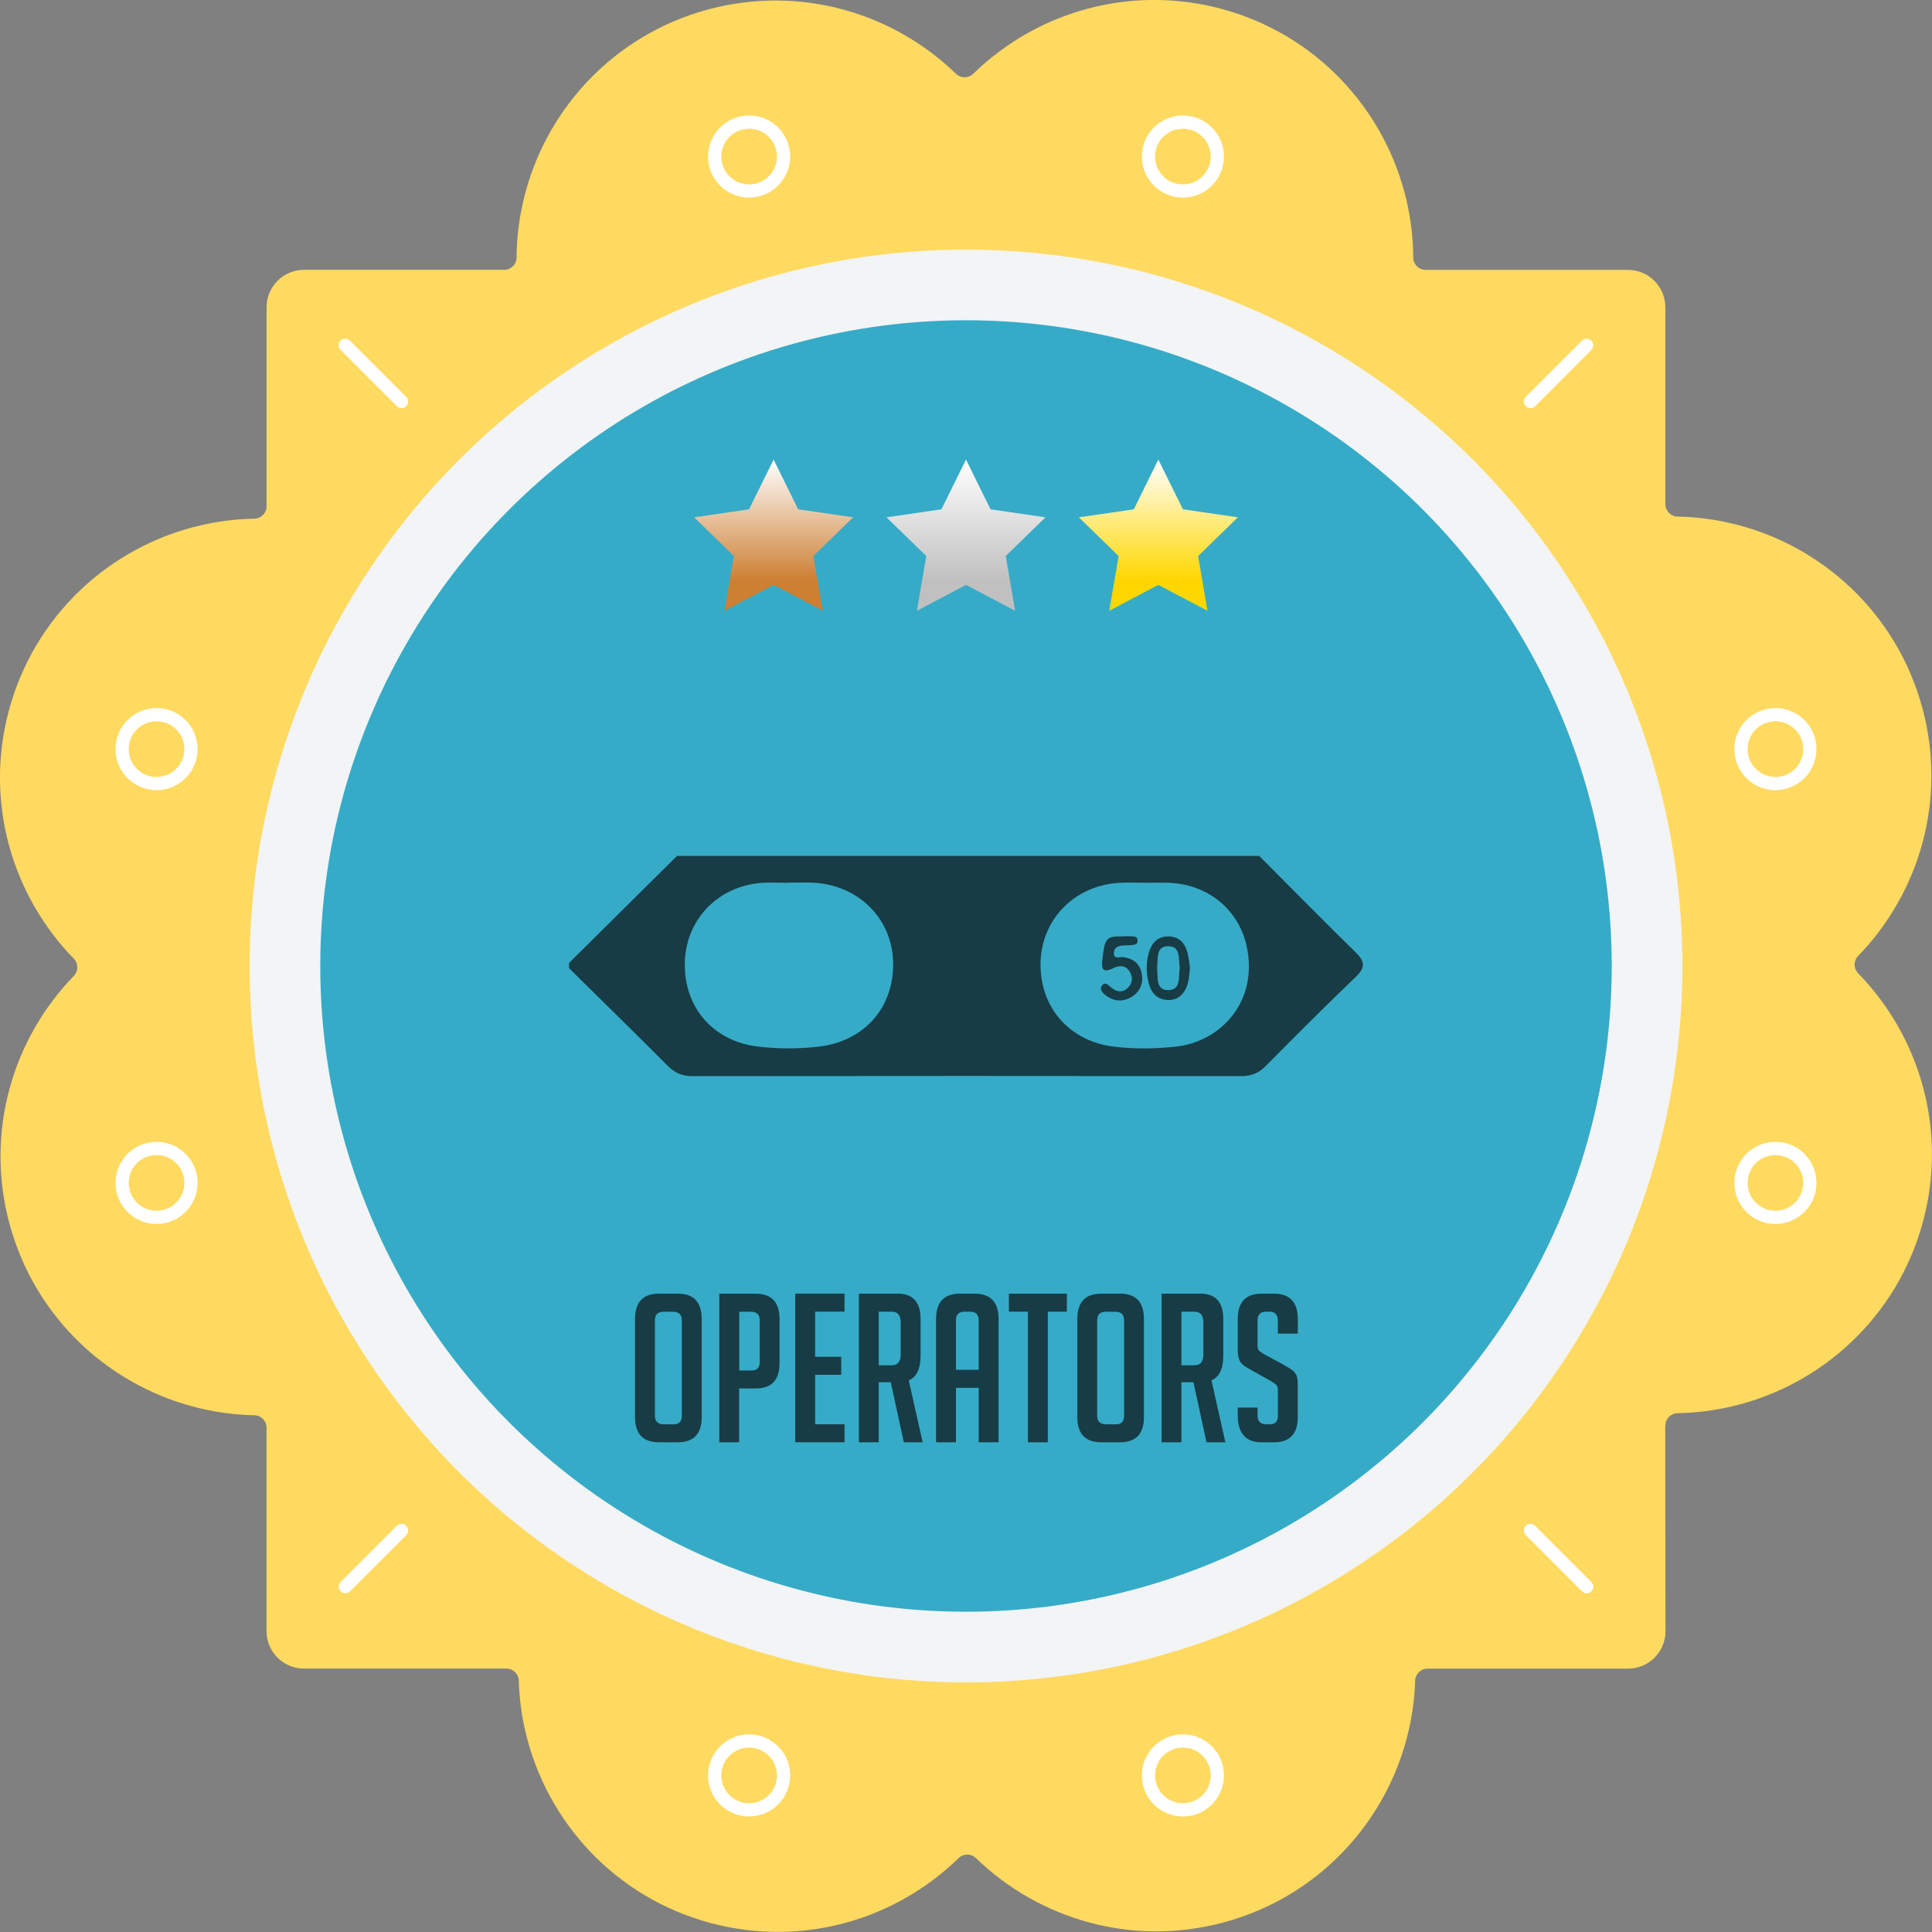 <?xml version="1.0" encoding="UTF-8"?>
<svg id="Layer_2" data-name="Layer 2" xmlns="http://www.w3.org/2000/svg" viewBox="0 0 438.62 438.62">
  <rect x="0" y="0" width="438.62" height="438.62" fill="#808080" stroke="none"/>
  <defs>
    <style>
      .cls-1 {
        fill: #f2f4f6;
      }

      .cls-1, .cls-2, .cls-3, .cls-4 {
        stroke-width: 0px;
      }

      .cls-2 {
        fill: #36abc7;
      }

      .cls-3 {
        fill: #ffda61;
      }

      .cls-4 {
        fill: #173c46;
      }

      .cls-5 {
        fill: none;
        stroke: #fff;
        stroke-linecap: round;
        stroke-miterlimit: 10;
        stroke-width: 3px;
      }
    </style>
    <linearGradient id="starGradient1" x1="0%" y1="80%" x2="0%" y2="0%">
      <stop offset="0%" stop-color="#cd7f32" />
      <stop offset="100%" stop-color="white" />
    </linearGradient>
    <linearGradient id="starGradient2" x1="0%" y1="80%" x2="0%" y2="0%">
      <stop offset="0%" stop-color="silver" />
      <stop offset="100%" stop-color="white" />
    </linearGradient>
    <linearGradient id="starGradient3" x1="0%" y1="80%" x2="0%" y2="0%">
      <stop offset="0%" stop-color="gold" />
      <stop offset="100%" stop-color="white" />
    </linearGradient>
  </defs>
  <g id="Layer_1-2" data-name="Layer 1">
    <g>
      <path class="cls-3" d="M378.09,323.66c0-1.55,1.24-2.8,2.78-2.83,4.17-.07,8.28-.59,12.26-1.52,20.47-4.77,37.71-20.4,43.49-42.13,5.52-20.76-.78-41.88-14.77-56.21-1.07-1.1-1.07-2.84,0-3.94,13.95-14.38,20.19-35.52,14.59-56.27-5.85-21.72-23.13-37.29-43.62-42-3.89-.9-7.9-1.4-11.96-1.48-1.54-.03-2.78-1.28-2.78-2.83v-44.68c0-4.7-3.81-8.5-8.5-8.5h-45.91c-1.56,0-2.82-1.26-2.83-2.82-.02-4.42-.54-8.77-1.53-12.98-4.77-20.47-20.4-37.71-42.13-43.49-20.76-5.52-41.89.78-56.22,14.77-1.1,1.07-2.84,1.07-3.93,0-14.38-13.94-35.52-20.18-56.26-14.6-21.71,5.85-37.29,23.13-42,43.61-.95,4.13-1.46,8.38-1.49,12.69-.01,1.56-1.27,2.81-2.83,2.81h-45.43c-4.7,0-8.5,3.81-8.5,8.5v45.17c0,1.55-1.24,2.8-2.78,2.83-4.17.07-8.28.59-12.26,1.52-20.47,4.77-37.71,20.4-43.49,42.13-5.53,20.76.78,41.89,14.76,56.23,1.07,1.1,1.07,2.84,0,3.93-13.94,14.37-20.18,35.51-14.6,56.25,5.86,21.72,23.14,37.29,43.63,42,3.89.9,7.89,1.4,11.95,1.48,1.54.03,2.78,1.28,2.78,2.83v46.19c0,4.7,3.81,8.5,8.5,8.5h45.95c1.53,0,2.78,1.21,2.82,2.74.11,3.92.62,7.79,1.5,11.55,4.77,20.47,20.4,37.71,42.13,43.49,20.76,5.53,41.89-.77,56.22-14.76,1.1-1.07,2.84-1.07,3.93,0,14.38,13.94,35.52,20.18,56.26,14.6,21.71-5.85,37.29-23.13,42-43.62.85-3.66,1.34-7.43,1.46-11.26.05-1.53,1.3-2.73,2.82-2.73h45.51c4.7,0,8.51-3.81,8.5-8.52l-.06-46.66Z"/>
      <circle class="cls-1" cx="219.31" cy="219.31" r="162.64"/>
      <circle class="cls-2" cx="219.31" cy="219.31" r="146.6"/>
      <g>
        <g id="_Radial_Repeat_" data-name="&amp;lt;Radial Repeat&amp;gt;">
          <circle class="cls-5" cx="35.54" cy="268.55" r="7.82"/>
        </g>
        <g id="_Radial_Repeat_-2" data-name="&amp;lt;Radial Repeat&amp;gt;">
          <circle class="cls-5" cx="35.54" cy="170.07" r="7.82"/>
        </g>
        <g id="_Radial_Repeat_-3" data-name="&amp;lt;Radial Repeat&amp;gt;">
          <circle class="cls-5" cx="170.07" cy="35.54" r="7.82"/>
        </g>
        <g id="_Radial_Repeat_-4" data-name="&amp;lt;Radial Repeat&amp;gt;">
          <circle class="cls-5" cx="268.55" cy="35.54" r="7.82"/>
        </g>
        <g id="_Radial_Repeat_-5" data-name="&amp;lt;Radial Repeat&amp;gt;">
          <circle class="cls-5" cx="403.07" cy="170.07" r="7.82"/>
        </g>
        <g id="_Radial_Repeat_-6" data-name="&amp;lt;Radial Repeat&amp;gt;">
          <circle class="cls-5" cx="403.07" cy="268.55" r="7.82"/>
        </g>
        <g id="_Radial_Repeat_-7" data-name="&amp;lt;Radial Repeat&amp;gt;">
          <circle class="cls-5" cx="268.55" cy="403.07" r="7.82"/>
        </g>
        <g id="_Radial_Repeat_-8" data-name="&amp;lt;Radial Repeat&amp;gt;">
          <circle class="cls-5" cx="170.07" cy="403.07" r="7.82"/>
        </g>
      </g>
      <line class="cls-5" x1="78.4" y1="78.4" x2="91.16" y2="91.16"/>
      <line class="cls-5" x1="347.46" y1="347.46" x2="360.21" y2="360.21"/>
      <line class="cls-5" x1="91.16" y1="347.46" x2="78.4" y2="360.21"/>
      <line class="cls-5" x1="360.21" y1="78.4" x2="347.46" y2="91.16"/>
      <g>
     <polygon points="175.63 104.34 181.21 115.63 193.68 117.45 184.65 126.24 186.78 138.66 175.63 132.79 164.48 138.66 166.61 126.24 157.59 117.45 170.06 115.63 175.63 104.34" fill="url(#starGradient1)" />
        <polygon points="219.31 104.34 224.88 115.63 237.35 117.45 228.33 126.24 230.46 138.66 219.31 132.79 208.16 138.66 210.29 126.24 201.26 117.45 213.73 115.63 219.31 104.34" fill="url(#starGradient2)"/>
        <polygon points="262.98 104.34 268.56 115.63 281.03 117.45 272.01 126.24 274.13 138.66 262.98 132.79 251.83 138.66 253.96 126.24 244.94 117.45 257.41 115.63 262.98 104.34" fill="url(#starGradient3)"/>
      </g>
      <g>
        <path class="cls-4" d="M149.62,327.44c-3.63,0-5.45-1.91-5.45-5.73v-22.23c0-3.85,1.8-5.78,5.41-5.78h4.32c3.6,0,5.41,1.93,5.41,5.78v22.23c0,3.82-1.82,5.73-5.45,5.73h-4.23ZM150.7,323.36h2.3c1.19,0,1.79-.66,1.79-1.97v-21.62c0-1.32-.67-1.97-2.02-1.97h-2.12c-1.32,0-1.97.66-1.97,1.97v21.62c0,1.32.67,1.97,2.02,1.97Z"/>
        <path class="cls-4" d="M163.31,293.7h8.22c3.63,0,5.45,1.93,5.45,5.78v10.01c0,3.82-1.8,5.73-5.41,5.73h-3.76v12.22h-4.51v-33.75ZM167.82,311.14h2.87c1.19,0,1.79-.66,1.79-1.97v-9.4c0-1.32-.67-1.97-2.02-1.97h-2.63v13.35Z"/>
        <path class="cls-4" d="M180.54,327.44v-33.75h11.19v4.09h-6.67v10.25h5.92v4.09h-5.92v11.23h6.67v4.09h-11.19Z"/>
        <path class="cls-4" d="M194.99,293.7h8.84c3.45,0,5.17,1.93,5.17,5.78v8.32c0,2.95-.89,4.81-2.68,5.59l3.15,14.05h-4.28l-2.96-13.63h-2.73v13.63h-4.51v-33.75ZM199.5,309.96h2.96c1.35,0,2.02-.81,2.02-2.44v-7.29c0-1.63-.67-2.44-2.02-2.44h-2.96v12.17Z"/>
        <path class="cls-4" d="M217.02,327.44h-4.51v-27.96c0-3.85,1.8-5.78,5.41-5.78h3.38c3.6,0,5.41,1.93,5.41,5.78v27.96h-4.51v-12.36h-5.17v12.36ZM222.19,310.99v-11.23c0-1.32-.66-1.97-1.97-1.97h-1.22c-1.32,0-1.97.66-1.97,1.97v11.23h5.17Z"/>
        <path class="cls-4" d="M237.88,297.79v29.66h-4.51v-29.66h-4.32v-4.09h13.16v4.09h-4.32Z"/>
        <path class="cls-4" d="M250.03,327.44c-3.63,0-5.45-1.91-5.45-5.73v-22.23c0-3.85,1.8-5.78,5.41-5.78h4.32c3.6,0,5.4,1.93,5.4,5.78v22.23c0,3.82-1.82,5.73-5.45,5.73h-4.23ZM251.11,323.36h2.3c1.19,0,1.79-.66,1.79-1.97v-21.62c0-1.32-.67-1.97-2.02-1.97h-2.12c-1.32,0-1.97.66-1.97,1.97v21.62c0,1.32.67,1.97,2.02,1.97Z"/>
        <path class="cls-4" d="M263.71,293.7h8.84c3.45,0,5.17,1.93,5.17,5.78v8.32c0,2.95-.89,4.81-2.68,5.59l3.15,14.05h-4.28l-2.96-13.63h-2.73v13.63h-4.51v-33.75ZM268.22,309.96h2.96c1.35,0,2.02-.81,2.02-2.44v-7.29c0-1.63-.67-2.44-2.02-2.44h-2.96v12.17Z"/>
        <path class="cls-4" d="M290.11,302.77v-2.96c0-1.35-.66-2.02-1.97-2.02h-.71c-1.29,0-1.93.67-1.93,2.02v5.59c0,.63.12,1.05.38,1.27.25.22.66.5,1.22.85l4.28,2.3c.94.53,1.61.95,2,1.25.39.3.7.66.92,1.08.22.42.33,1.23.33,2.42v7.19c0,3.79-1.82,5.69-5.45,5.69h-2.77c-3.6,0-5.41-2.07-5.41-6.2v-1.69h4.51v1.83c0,1.32.67,1.97,2.02,1.97h.8c1.19,0,1.79-.66,1.79-1.97v-5.73c0-.63-.12-1.05-.38-1.27-.25-.22-.66-.5-1.22-.85l-4.28-2.4c-.94-.5-1.62-.92-2.04-1.27-.42-.34-.73-.79-.92-1.34-.19-.55-.28-1.26-.28-2.14v-6.91c0-3.85,1.8-5.78,5.41-5.78h2.82c3.6,0,5.41,1.93,5.41,5.78v3.29h-4.51Z"/>
      </g>
      <g>
        <path class="cls-4" d="M153.71,194.31c44.05,0,88.11,0,132.16,0,7.28,7.3,14.51,14.67,21.89,21.88,2.07,2.03,2.32,3.4.09,5.54-6.95,6.66-13.75,13.47-20.52,20.31-1.59,1.61-3.27,2.27-5.53,2.27-41.55-.05-83.11-.05-124.66,0-2.28,0-3.93-.72-5.52-2.31-7.43-7.45-14.94-14.8-22.43-22.19,0-.4,0-.79,0-1.19,8.17-8.1,16.35-16.21,24.52-24.31ZM179.08,200.38v.05c-2.09,0-4.19-.14-6.27.02-9.93.8-17.15,8.4-17.34,18.18-.19,10.17,6.53,17.81,16.67,18.98,4.57.53,9.13.54,13.71.01,10.43-1.2,17.23-8.97,16.91-19.36-.31-9.88-8.05-17.45-18.3-17.87-1.79-.07-3.59-.01-5.38-.01ZM260.05,200.41c-1.99,0-3.99-.1-5.97.02-10.06.59-17.58,8.2-17.84,18.01-.28,10.2,6.56,18.02,16.78,19.2,4.67.54,9.33.49,14-.04,9.13-1.04,16.05-8.16,16.48-17.06.49-9.91-5.47-17.82-14.82-19.73-2.87-.59-5.75-.39-8.63-.4Z"/>
        <path class="cls-4" d="M255.13,212.56c.59,0,1.19-.04,1.78.01.58.04,1.26.04,1.36.83.12.98-.61,1.1-1.33,1.17-.59.05-1.19.06-1.78.08-1.22.03-2.3.43-2.28,1.77.02,1.45,1.34.77,2.1.87,2.21.3,3.73,1.39,4.19,3.58.49,2.36-.3,4.33-2.43,5.55-1.88,1.08-3.83.91-5.59-.36-.73-.53-1.57-1.34-1.04-2.2.7-1.11,1.51-.23,2.18.34,1.22,1.02,2.55,1.23,3.74.09,1.12-1.08,1.25-2.46.39-3.78-.94-1.44-2.33-1.37-3.69-.7-2.48,1.23-2.71.02-2.46-2.03.59-4.94.84-5.25,4.86-5.2Z"/>
        <path class="cls-4" d="M270.16,219.75c-.12,1.13-.17,1.82-.28,2.5-.53,3.13-2.24,4.89-4.74,4.78-2.95-.13-4.04-2.13-4.54-4.65-.4-2.07-.35-4.14.24-6.16.64-2.17,1.98-3.67,4.47-3.63,2.33.04,3.65,1.45,4.24,3.52.37,1.31.46,2.71.61,3.65ZM267.85,219.74c-.38-1.94.32-4.85-2.55-4.92-2.92-.07-2.35,2.81-2.6,4.76-.01.1-.01.2,0,.3.23,1.97-.37,4.88,2.46,4.9,3.08.02,2.3-3.04,2.69-5.04Z"/>
      </g>
    </g>
  </g>
</svg>